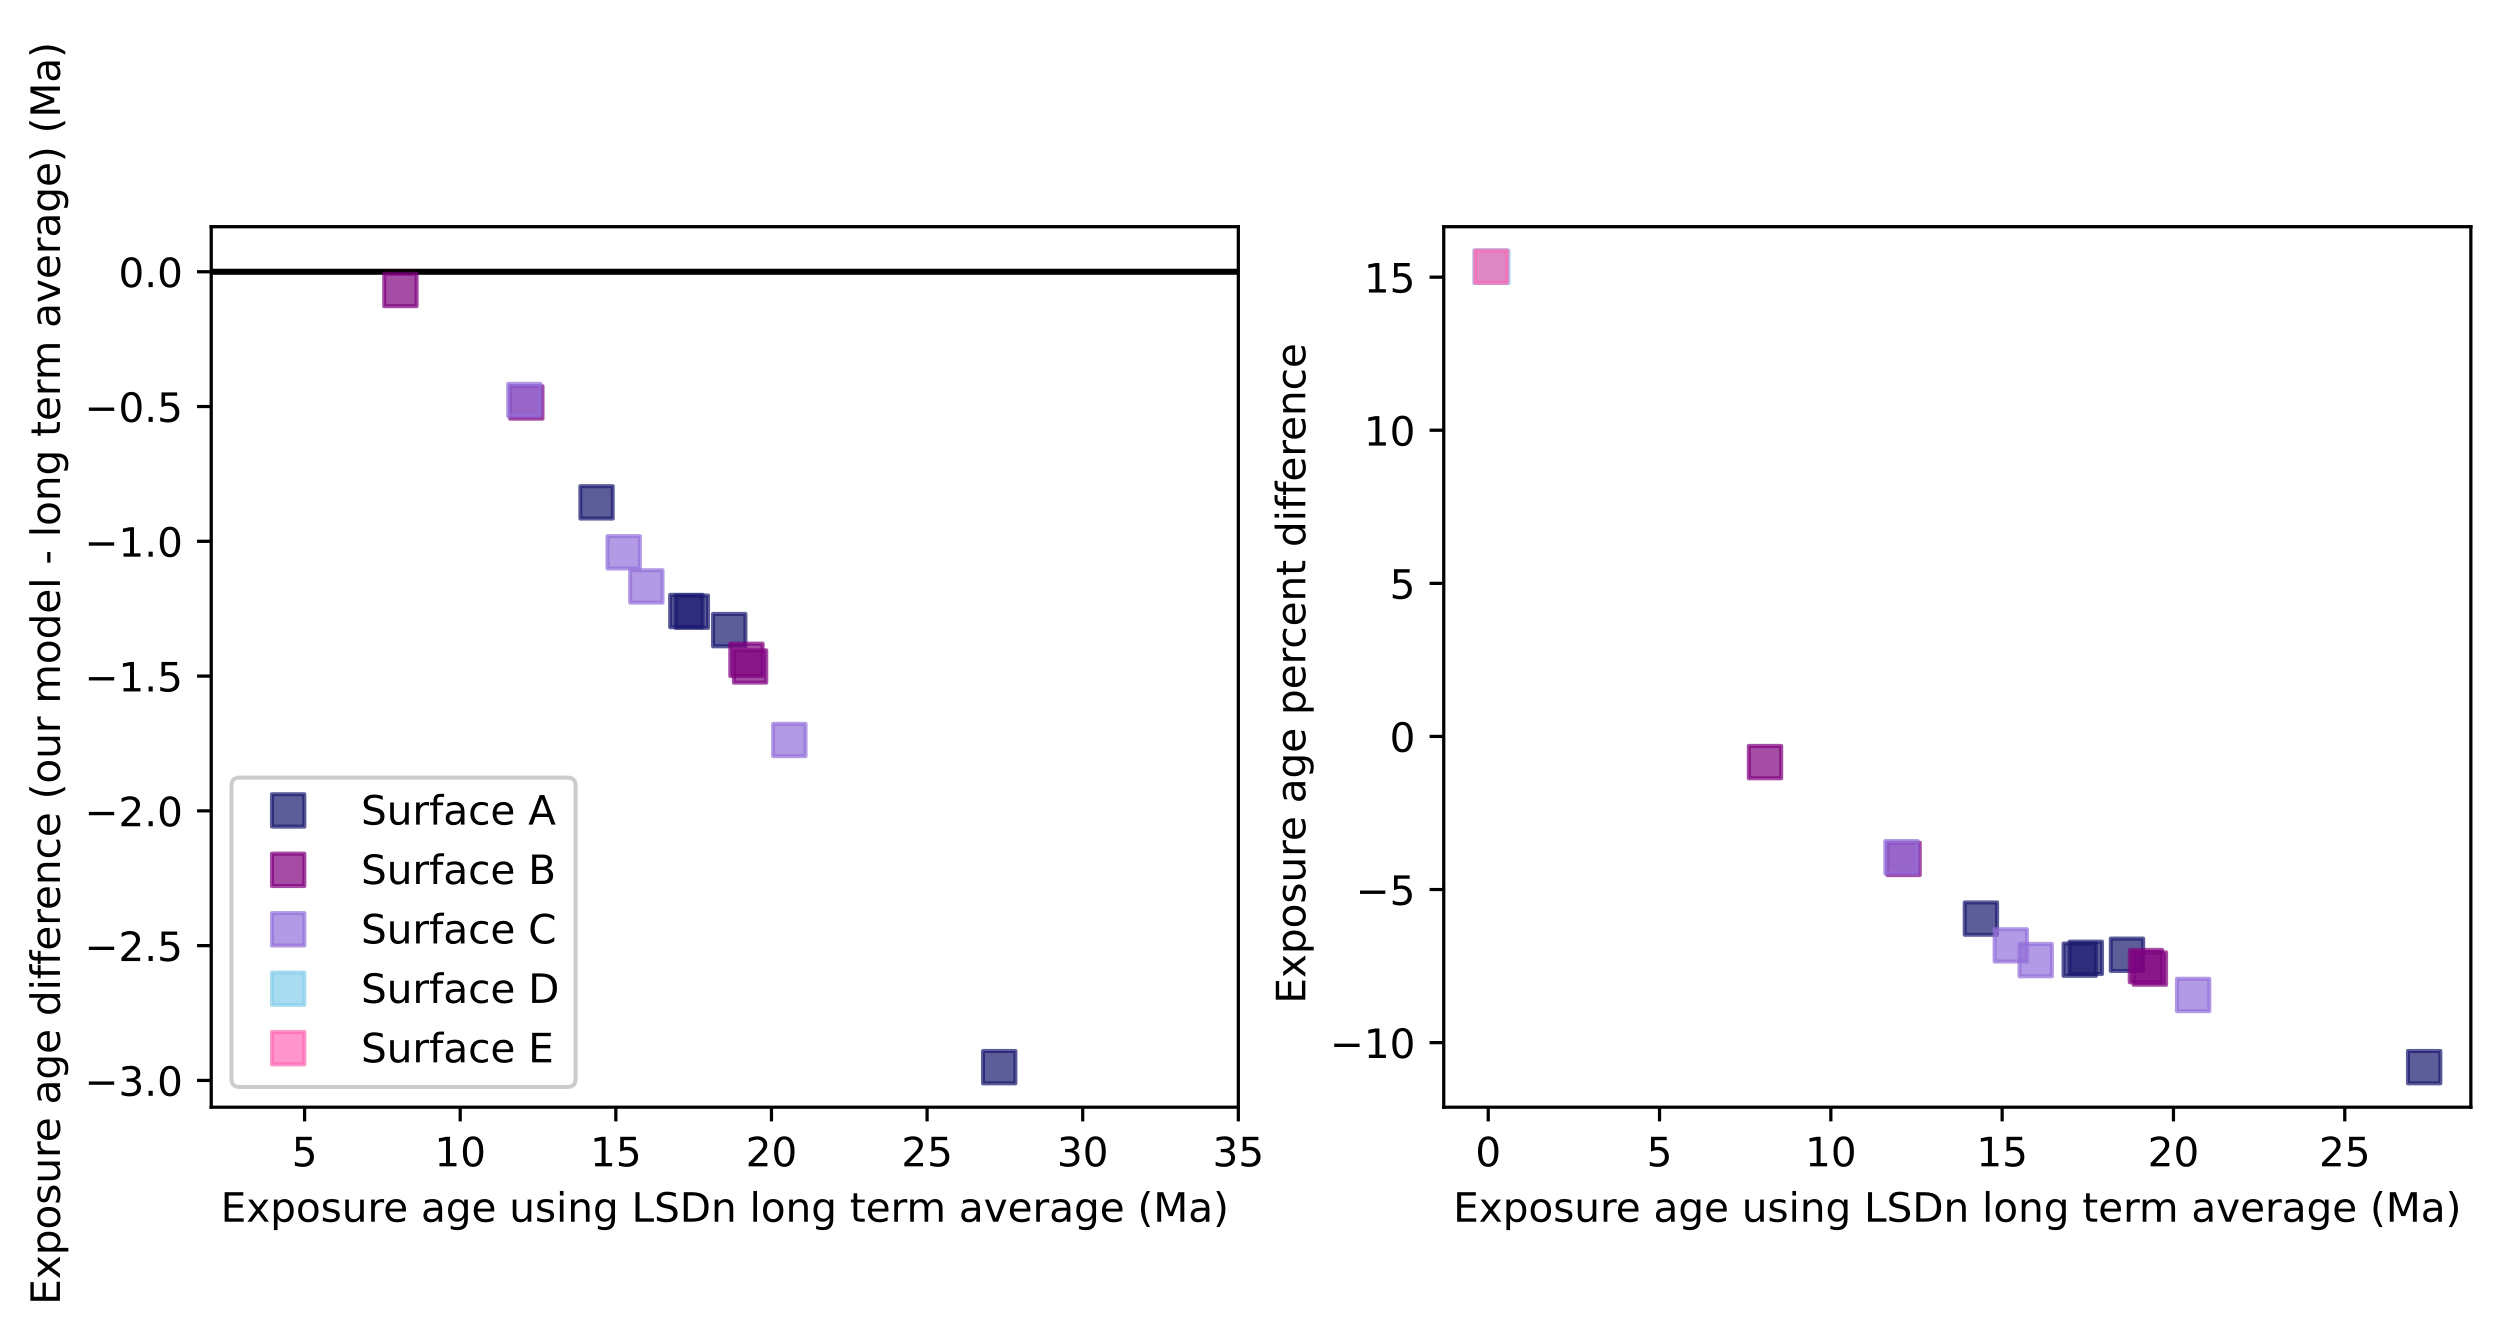 <?xml version="1.0" encoding="utf-8" standalone="no"?>
<!DOCTYPE svg PUBLIC "-//W3C//DTD SVG 1.1//EN"
  "http://www.w3.org/Graphics/SVG/1.1/DTD/svg11.dtd">
<!-- Created with matplotlib (https://matplotlib.org/) -->
<svg height="329.4pt" version="1.1" viewBox="0 0 617.361 329.4" width="617.361pt" xmlns="http://www.w3.org/2000/svg" xmlns:xlink="http://www.w3.org/1999/xlink">
 <defs>
  <style type="text/css">
*{stroke-linecap:butt;stroke-linejoin:round;}
  </style>
 </defs>
 <g id="figure_1">
  <g id="patch_1">
   <path d="M 0 329.4 
L 617.361 329.4 
L 617.361 0 
L 0 0 
z
" style="fill:#ffffff;"/>
  </g>
  <g id="axes_1">
   <g id="patch_2">
    <path d="M 52.161 273.42 
L 305.797 273.42 
L 305.797 55.98 
L 52.161 55.98 
z
" style="fill:#ffffff;"/>
   </g>
   <g id="matplotlib.axis_1">
    <g id="xtick_1">
     <g id="line2d_1">
      <defs>
       <path d="M 0 0 
L 0 3.5 
" id="m3c0f9ca516" style="stroke:#000000;stroke-width:0.8;"/>
      </defs>
      <g>
       <use style="stroke:#000000;stroke-width:0.8;" x="75.219" xlink:href="#m3c0f9ca516" y="273.42"/>
      </g>
     </g>
     <g id="text_1">
      <!-- 5 -->
      <defs>
       <path d="M 10.797 72.906 
L 49.516 72.906 
L 49.516 64.594 
L 19.828 64.594 
L 19.828 46.734 
Q 21.969 47.469 24.109 47.828 
Q 26.266 48.188 28.422 48.188 
Q 40.625 48.188 47.75 41.5 
Q 54.891 34.812 54.891 23.391 
Q 54.891 11.625 47.562 5.094 
Q 40.234 -1.422 26.906 -1.422 
Q 22.312 -1.422 17.547 -0.641 
Q 12.797 0.141 7.719 1.703 
L 7.719 11.625 
Q 12.109 9.234 16.797 8.062 
Q 21.484 6.891 26.703 6.891 
Q 35.156 6.891 40.078 11.328 
Q 45.016 15.766 45.016 23.391 
Q 45.016 31 40.078 35.438 
Q 35.156 39.891 26.703 39.891 
Q 22.75 39.891 18.812 39.016 
Q 14.891 38.141 10.797 36.281 
z
" id="DejaVuSans-53"/>
      </defs>
      <g transform="translate(72.038 288.018)scale(0.1 -0.1)">
       <use xlink:href="#DejaVuSans-53"/>
      </g>
     </g>
    </g>
    <g id="xtick_2">
     <g id="line2d_2">
      <g>
       <use style="stroke:#000000;stroke-width:0.8;" x="113.649" xlink:href="#m3c0f9ca516" y="273.42"/>
      </g>
     </g>
     <g id="text_2">
      <!-- 10 -->
      <defs>
       <path d="M 12.406 8.297 
L 28.516 8.297 
L 28.516 63.922 
L 10.984 60.406 
L 10.984 69.391 
L 28.422 72.906 
L 38.281 72.906 
L 38.281 8.297 
L 54.391 8.297 
L 54.391 0 
L 12.406 0 
z
" id="DejaVuSans-49"/>
       <path d="M 31.781 66.406 
Q 24.172 66.406 20.328 58.906 
Q 16.5 51.422 16.5 36.375 
Q 16.5 21.391 20.328 13.891 
Q 24.172 6.391 31.781 6.391 
Q 39.453 6.391 43.281 13.891 
Q 47.125 21.391 47.125 36.375 
Q 47.125 51.422 43.281 58.906 
Q 39.453 66.406 31.781 66.406 
z
M 31.781 74.219 
Q 44.047 74.219 50.516 64.516 
Q 56.984 54.828 56.984 36.375 
Q 56.984 17.969 50.516 8.266 
Q 44.047 -1.422 31.781 -1.422 
Q 19.531 -1.422 13.062 8.266 
Q 6.594 17.969 6.594 36.375 
Q 6.594 54.828 13.062 64.516 
Q 19.531 74.219 31.781 74.219 
z
" id="DejaVuSans-48"/>
      </defs>
      <g transform="translate(107.286 288.018)scale(0.1 -0.1)">
       <use xlink:href="#DejaVuSans-49"/>
       <use x="63.623" xlink:href="#DejaVuSans-48"/>
      </g>
     </g>
    </g>
    <g id="xtick_3">
     <g id="line2d_3">
      <g>
       <use style="stroke:#000000;stroke-width:0.8;" x="152.078" xlink:href="#m3c0f9ca516" y="273.42"/>
      </g>
     </g>
     <g id="text_3">
      <!-- 15 -->
      <g transform="translate(145.716 288.018)scale(0.1 -0.1)">
       <use xlink:href="#DejaVuSans-49"/>
       <use x="63.623" xlink:href="#DejaVuSans-53"/>
      </g>
     </g>
    </g>
    <g id="xtick_4">
     <g id="line2d_4">
      <g>
       <use style="stroke:#000000;stroke-width:0.8;" x="190.508" xlink:href="#m3c0f9ca516" y="273.42"/>
      </g>
     </g>
     <g id="text_4">
      <!-- 20 -->
      <defs>
       <path d="M 19.188 8.297 
L 53.609 8.297 
L 53.609 0 
L 7.328 0 
L 7.328 8.297 
Q 12.938 14.109 22.625 23.891 
Q 32.328 33.688 34.812 36.531 
Q 39.547 41.844 41.422 45.531 
Q 43.312 49.219 43.312 52.781 
Q 43.312 58.594 39.234 62.25 
Q 35.156 65.922 28.609 65.922 
Q 23.969 65.922 18.812 64.312 
Q 13.672 62.703 7.812 59.422 
L 7.812 69.391 
Q 13.766 71.781 18.938 73 
Q 24.125 74.219 28.422 74.219 
Q 39.75 74.219 46.484 68.547 
Q 53.219 62.891 53.219 53.422 
Q 53.219 48.922 51.531 44.891 
Q 49.859 40.875 45.406 35.406 
Q 44.188 33.984 37.641 27.219 
Q 31.109 20.453 19.188 8.297 
z
" id="DejaVuSans-50"/>
      </defs>
      <g transform="translate(184.146 288.018)scale(0.1 -0.1)">
       <use xlink:href="#DejaVuSans-50"/>
       <use x="63.623" xlink:href="#DejaVuSans-48"/>
      </g>
     </g>
    </g>
    <g id="xtick_5">
     <g id="line2d_5">
      <g>
       <use style="stroke:#000000;stroke-width:0.8;" x="228.938" xlink:href="#m3c0f9ca516" y="273.42"/>
      </g>
     </g>
     <g id="text_5">
      <!-- 25 -->
      <g transform="translate(222.575 288.018)scale(0.1 -0.1)">
       <use xlink:href="#DejaVuSans-50"/>
       <use x="63.623" xlink:href="#DejaVuSans-53"/>
      </g>
     </g>
    </g>
    <g id="xtick_6">
     <g id="line2d_6">
      <g>
       <use style="stroke:#000000;stroke-width:0.8;" x="267.368" xlink:href="#m3c0f9ca516" y="273.42"/>
      </g>
     </g>
     <g id="text_6">
      <!-- 30 -->
      <defs>
       <path d="M 40.578 39.312 
Q 47.656 37.797 51.625 33 
Q 55.609 28.219 55.609 21.188 
Q 55.609 10.406 48.188 4.484 
Q 40.766 -1.422 27.094 -1.422 
Q 22.516 -1.422 17.656 -0.516 
Q 12.797 0.391 7.625 2.203 
L 7.625 11.719 
Q 11.719 9.328 16.594 8.109 
Q 21.484 6.891 26.812 6.891 
Q 36.078 6.891 40.938 10.547 
Q 45.797 14.203 45.797 21.188 
Q 45.797 27.641 41.281 31.266 
Q 36.766 34.906 28.719 34.906 
L 20.219 34.906 
L 20.219 43.016 
L 29.109 43.016 
Q 36.375 43.016 40.234 45.922 
Q 44.094 48.828 44.094 54.297 
Q 44.094 59.906 40.109 62.906 
Q 36.141 65.922 28.719 65.922 
Q 24.656 65.922 20.016 65.031 
Q 15.375 64.156 9.812 62.312 
L 9.812 71.094 
Q 15.438 72.656 20.344 73.438 
Q 25.25 74.219 29.594 74.219 
Q 40.828 74.219 47.359 69.109 
Q 53.906 64.016 53.906 55.328 
Q 53.906 49.266 50.438 45.094 
Q 46.969 40.922 40.578 39.312 
z
" id="DejaVuSans-51"/>
      </defs>
      <g transform="translate(261.005 288.018)scale(0.1 -0.1)">
       <use xlink:href="#DejaVuSans-51"/>
       <use x="63.623" xlink:href="#DejaVuSans-48"/>
      </g>
     </g>
    </g>
    <g id="xtick_7">
     <g id="line2d_7">
      <g>
       <use style="stroke:#000000;stroke-width:0.8;" x="305.797" xlink:href="#m3c0f9ca516" y="273.42"/>
      </g>
     </g>
     <g id="text_7">
      <!-- 35 -->
      <g transform="translate(299.435 288.018)scale(0.1 -0.1)">
       <use xlink:href="#DejaVuSans-51"/>
       <use x="63.623" xlink:href="#DejaVuSans-53"/>
      </g>
     </g>
    </g>
    <g id="text_8">
     <!-- Exposure age using LSDn long term average (Ma) -->
     <defs>
      <path d="M 9.812 72.906 
L 55.906 72.906 
L 55.906 64.594 
L 19.672 64.594 
L 19.672 43.016 
L 54.391 43.016 
L 54.391 34.719 
L 19.672 34.719 
L 19.672 8.297 
L 56.781 8.297 
L 56.781 0 
L 9.812 0 
z
" id="DejaVuSans-69"/>
      <path d="M 54.891 54.688 
L 35.109 28.078 
L 55.906 0 
L 45.312 0 
L 29.391 21.484 
L 13.484 0 
L 2.875 0 
L 24.125 28.609 
L 4.688 54.688 
L 15.281 54.688 
L 29.781 35.203 
L 44.281 54.688 
z
" id="DejaVuSans-120"/>
      <path d="M 18.109 8.203 
L 18.109 -20.797 
L 9.078 -20.797 
L 9.078 54.688 
L 18.109 54.688 
L 18.109 46.391 
Q 20.953 51.266 25.266 53.625 
Q 29.594 56 35.594 56 
Q 45.562 56 51.781 48.094 
Q 58.016 40.188 58.016 27.297 
Q 58.016 14.406 51.781 6.484 
Q 45.562 -1.422 35.594 -1.422 
Q 29.594 -1.422 25.266 0.953 
Q 20.953 3.328 18.109 8.203 
z
M 48.688 27.297 
Q 48.688 37.203 44.609 42.844 
Q 40.531 48.484 33.406 48.484 
Q 26.266 48.484 22.188 42.844 
Q 18.109 37.203 18.109 27.297 
Q 18.109 17.391 22.188 11.75 
Q 26.266 6.109 33.406 6.109 
Q 40.531 6.109 44.609 11.75 
Q 48.688 17.391 48.688 27.297 
z
" id="DejaVuSans-112"/>
      <path d="M 30.609 48.391 
Q 23.391 48.391 19.188 42.75 
Q 14.984 37.109 14.984 27.297 
Q 14.984 17.484 19.156 11.844 
Q 23.344 6.203 30.609 6.203 
Q 37.797 6.203 41.984 11.859 
Q 46.188 17.531 46.188 27.297 
Q 46.188 37.016 41.984 42.703 
Q 37.797 48.391 30.609 48.391 
z
M 30.609 56 
Q 42.328 56 49.016 48.375 
Q 55.719 40.766 55.719 27.297 
Q 55.719 13.875 49.016 6.219 
Q 42.328 -1.422 30.609 -1.422 
Q 18.844 -1.422 12.172 6.219 
Q 5.516 13.875 5.516 27.297 
Q 5.516 40.766 12.172 48.375 
Q 18.844 56 30.609 56 
z
" id="DejaVuSans-111"/>
      <path d="M 44.281 53.078 
L 44.281 44.578 
Q 40.484 46.531 36.375 47.5 
Q 32.281 48.484 27.875 48.484 
Q 21.188 48.484 17.844 46.438 
Q 14.5 44.391 14.5 40.281 
Q 14.5 37.156 16.891 35.375 
Q 19.281 33.594 26.516 31.984 
L 29.594 31.297 
Q 39.156 29.25 43.188 25.516 
Q 47.219 21.781 47.219 15.094 
Q 47.219 7.469 41.188 3.016 
Q 35.156 -1.422 24.609 -1.422 
Q 20.219 -1.422 15.453 -0.562 
Q 10.688 0.297 5.422 2 
L 5.422 11.281 
Q 10.406 8.688 15.234 7.391 
Q 20.062 6.109 24.812 6.109 
Q 31.156 6.109 34.562 8.281 
Q 37.984 10.453 37.984 14.406 
Q 37.984 18.062 35.516 20.016 
Q 33.062 21.969 24.703 23.781 
L 21.578 24.516 
Q 13.234 26.266 9.516 29.906 
Q 5.812 33.547 5.812 39.891 
Q 5.812 47.609 11.281 51.797 
Q 16.75 56 26.812 56 
Q 31.781 56 36.172 55.266 
Q 40.578 54.547 44.281 53.078 
z
" id="DejaVuSans-115"/>
      <path d="M 8.5 21.578 
L 8.5 54.688 
L 17.484 54.688 
L 17.484 21.922 
Q 17.484 14.156 20.5 10.266 
Q 23.531 6.391 29.594 6.391 
Q 36.859 6.391 41.078 11.031 
Q 45.312 15.672 45.312 23.688 
L 45.312 54.688 
L 54.297 54.688 
L 54.297 0 
L 45.312 0 
L 45.312 8.406 
Q 42.047 3.422 37.719 1 
Q 33.406 -1.422 27.688 -1.422 
Q 18.266 -1.422 13.375 4.438 
Q 8.5 10.297 8.5 21.578 
z
M 31.109 56 
z
" id="DejaVuSans-117"/>
      <path d="M 41.109 46.297 
Q 39.594 47.172 37.812 47.578 
Q 36.031 48 33.891 48 
Q 26.266 48 22.188 43.047 
Q 18.109 38.094 18.109 28.812 
L 18.109 0 
L 9.078 0 
L 9.078 54.688 
L 18.109 54.688 
L 18.109 46.188 
Q 20.953 51.172 25.484 53.578 
Q 30.031 56 36.531 56 
Q 37.453 56 38.578 55.875 
Q 39.703 55.766 41.062 55.516 
z
" id="DejaVuSans-114"/>
      <path d="M 56.203 29.594 
L 56.203 25.203 
L 14.891 25.203 
Q 15.484 15.922 20.484 11.062 
Q 25.484 6.203 34.422 6.203 
Q 39.594 6.203 44.453 7.469 
Q 49.312 8.734 54.109 11.281 
L 54.109 2.781 
Q 49.266 0.734 44.188 -0.344 
Q 39.109 -1.422 33.891 -1.422 
Q 20.797 -1.422 13.156 6.188 
Q 5.516 13.812 5.516 26.812 
Q 5.516 40.234 12.766 48.109 
Q 20.016 56 32.328 56 
Q 43.359 56 49.781 48.891 
Q 56.203 41.797 56.203 29.594 
z
M 47.219 32.234 
Q 47.125 39.594 43.094 43.984 
Q 39.062 48.391 32.422 48.391 
Q 24.906 48.391 20.391 44.141 
Q 15.875 39.891 15.188 32.172 
z
" id="DejaVuSans-101"/>
      <path id="DejaVuSans-32"/>
      <path d="M 34.281 27.484 
Q 23.391 27.484 19.188 25 
Q 14.984 22.516 14.984 16.5 
Q 14.984 11.719 18.141 8.906 
Q 21.297 6.109 26.703 6.109 
Q 34.188 6.109 38.703 11.406 
Q 43.219 16.703 43.219 25.484 
L 43.219 27.484 
z
M 52.203 31.203 
L 52.203 0 
L 43.219 0 
L 43.219 8.297 
Q 40.141 3.328 35.547 0.953 
Q 30.953 -1.422 24.312 -1.422 
Q 15.922 -1.422 10.953 3.297 
Q 6 8.016 6 15.922 
Q 6 25.141 12.172 29.828 
Q 18.359 34.516 30.609 34.516 
L 43.219 34.516 
L 43.219 35.406 
Q 43.219 41.609 39.141 45 
Q 35.062 48.391 27.688 48.391 
Q 23 48.391 18.547 47.266 
Q 14.109 46.141 10.016 43.891 
L 10.016 52.203 
Q 14.938 54.109 19.578 55.047 
Q 24.219 56 28.609 56 
Q 40.484 56 46.344 49.844 
Q 52.203 43.703 52.203 31.203 
z
" id="DejaVuSans-97"/>
      <path d="M 45.406 27.984 
Q 45.406 37.75 41.375 43.109 
Q 37.359 48.484 30.078 48.484 
Q 22.859 48.484 18.828 43.109 
Q 14.797 37.75 14.797 27.984 
Q 14.797 18.266 18.828 12.891 
Q 22.859 7.516 30.078 7.516 
Q 37.359 7.516 41.375 12.891 
Q 45.406 18.266 45.406 27.984 
z
M 54.391 6.781 
Q 54.391 -7.172 48.188 -13.984 
Q 42 -20.797 29.203 -20.797 
Q 24.469 -20.797 20.266 -20.094 
Q 16.062 -19.391 12.109 -17.922 
L 12.109 -9.188 
Q 16.062 -11.328 19.922 -12.344 
Q 23.781 -13.375 27.781 -13.375 
Q 36.625 -13.375 41.016 -8.766 
Q 45.406 -4.156 45.406 5.172 
L 45.406 9.625 
Q 42.625 4.781 38.281 2.391 
Q 33.938 0 27.875 0 
Q 17.828 0 11.672 7.656 
Q 5.516 15.328 5.516 27.984 
Q 5.516 40.672 11.672 48.328 
Q 17.828 56 27.875 56 
Q 33.938 56 38.281 53.609 
Q 42.625 51.219 45.406 46.391 
L 45.406 54.688 
L 54.391 54.688 
z
" id="DejaVuSans-103"/>
      <path d="M 9.422 54.688 
L 18.406 54.688 
L 18.406 0 
L 9.422 0 
z
M 9.422 75.984 
L 18.406 75.984 
L 18.406 64.594 
L 9.422 64.594 
z
" id="DejaVuSans-105"/>
      <path d="M 54.891 33.016 
L 54.891 0 
L 45.906 0 
L 45.906 32.719 
Q 45.906 40.484 42.875 44.328 
Q 39.844 48.188 33.797 48.188 
Q 26.516 48.188 22.312 43.547 
Q 18.109 38.922 18.109 30.906 
L 18.109 0 
L 9.078 0 
L 9.078 54.688 
L 18.109 54.688 
L 18.109 46.188 
Q 21.344 51.125 25.703 53.562 
Q 30.078 56 35.797 56 
Q 45.219 56 50.047 50.172 
Q 54.891 44.344 54.891 33.016 
z
" id="DejaVuSans-110"/>
      <path d="M 9.812 72.906 
L 19.672 72.906 
L 19.672 8.297 
L 55.172 8.297 
L 55.172 0 
L 9.812 0 
z
" id="DejaVuSans-76"/>
      <path d="M 53.516 70.516 
L 53.516 60.891 
Q 47.906 63.578 42.922 64.891 
Q 37.938 66.219 33.297 66.219 
Q 25.25 66.219 20.875 63.094 
Q 16.5 59.969 16.5 54.203 
Q 16.5 49.359 19.406 46.891 
Q 22.312 44.438 30.422 42.922 
L 36.375 41.703 
Q 47.406 39.594 52.656 34.297 
Q 57.906 29 57.906 20.125 
Q 57.906 9.516 50.797 4.047 
Q 43.703 -1.422 29.984 -1.422 
Q 24.812 -1.422 18.969 -0.25 
Q 13.141 0.922 6.891 3.219 
L 6.891 13.375 
Q 12.891 10.016 18.656 8.297 
Q 24.422 6.594 29.984 6.594 
Q 38.422 6.594 43.016 9.906 
Q 47.609 13.234 47.609 19.391 
Q 47.609 24.75 44.312 27.781 
Q 41.016 30.812 33.5 32.328 
L 27.484 33.5 
Q 16.453 35.688 11.516 40.375 
Q 6.594 45.062 6.594 53.422 
Q 6.594 63.094 13.406 68.656 
Q 20.219 74.219 32.172 74.219 
Q 37.312 74.219 42.625 73.281 
Q 47.953 72.359 53.516 70.516 
z
" id="DejaVuSans-83"/>
      <path d="M 19.672 64.797 
L 19.672 8.109 
L 31.594 8.109 
Q 46.688 8.109 53.688 14.938 
Q 60.688 21.781 60.688 36.531 
Q 60.688 51.172 53.688 57.984 
Q 46.688 64.797 31.594 64.797 
z
M 9.812 72.906 
L 30.078 72.906 
Q 51.266 72.906 61.172 64.094 
Q 71.094 55.281 71.094 36.531 
Q 71.094 17.672 61.125 8.828 
Q 51.172 0 30.078 0 
L 9.812 0 
z
" id="DejaVuSans-68"/>
      <path d="M 9.422 75.984 
L 18.406 75.984 
L 18.406 0 
L 9.422 0 
z
" id="DejaVuSans-108"/>
      <path d="M 18.312 70.219 
L 18.312 54.688 
L 36.812 54.688 
L 36.812 47.703 
L 18.312 47.703 
L 18.312 18.016 
Q 18.312 11.328 20.141 9.422 
Q 21.969 7.516 27.594 7.516 
L 36.812 7.516 
L 36.812 0 
L 27.594 0 
Q 17.188 0 13.234 3.875 
Q 9.281 7.766 9.281 18.016 
L 9.281 47.703 
L 2.688 47.703 
L 2.688 54.688 
L 9.281 54.688 
L 9.281 70.219 
z
" id="DejaVuSans-116"/>
      <path d="M 52 44.188 
Q 55.375 50.25 60.062 53.125 
Q 64.75 56 71.094 56 
Q 79.641 56 84.281 50.016 
Q 88.922 44.047 88.922 33.016 
L 88.922 0 
L 79.891 0 
L 79.891 32.719 
Q 79.891 40.578 77.094 44.375 
Q 74.312 48.188 68.609 48.188 
Q 61.625 48.188 57.562 43.547 
Q 53.516 38.922 53.516 30.906 
L 53.516 0 
L 44.484 0 
L 44.484 32.719 
Q 44.484 40.625 41.703 44.406 
Q 38.922 48.188 33.109 48.188 
Q 26.219 48.188 22.156 43.531 
Q 18.109 38.875 18.109 30.906 
L 18.109 0 
L 9.078 0 
L 9.078 54.688 
L 18.109 54.688 
L 18.109 46.188 
Q 21.188 51.219 25.484 53.609 
Q 29.781 56 35.688 56 
Q 41.656 56 45.828 52.969 
Q 50 49.953 52 44.188 
z
" id="DejaVuSans-109"/>
      <path d="M 2.984 54.688 
L 12.5 54.688 
L 29.594 8.797 
L 46.688 54.688 
L 56.203 54.688 
L 35.688 0 
L 23.484 0 
z
" id="DejaVuSans-118"/>
      <path d="M 31 75.875 
Q 24.469 64.656 21.281 53.656 
Q 18.109 42.672 18.109 31.391 
Q 18.109 20.125 21.312 9.062 
Q 24.516 -2 31 -13.188 
L 23.188 -13.188 
Q 15.875 -1.703 12.234 9.375 
Q 8.594 20.453 8.594 31.391 
Q 8.594 42.281 12.203 53.312 
Q 15.828 64.359 23.188 75.875 
z
" id="DejaVuSans-40"/>
      <path d="M 9.812 72.906 
L 24.516 72.906 
L 43.109 23.297 
L 61.812 72.906 
L 76.516 72.906 
L 76.516 0 
L 66.891 0 
L 66.891 64.016 
L 48.094 14.016 
L 38.188 14.016 
L 19.391 64.016 
L 19.391 0 
L 9.812 0 
z
" id="DejaVuSans-77"/>
      <path d="M 8.016 75.875 
L 15.828 75.875 
Q 23.141 64.359 26.781 53.312 
Q 30.422 42.281 30.422 31.391 
Q 30.422 20.453 26.781 9.375 
Q 23.141 -1.703 15.828 -13.188 
L 8.016 -13.188 
Q 14.5 -2 17.703 9.062 
Q 20.906 20.125 20.906 31.391 
Q 20.906 42.672 17.703 53.656 
Q 14.5 64.656 8.016 75.875 
z
" id="DejaVuSans-41"/>
     </defs>
     <g transform="translate(54.495 301.697)scale(0.1 -0.1)">
      <use xlink:href="#DejaVuSans-69"/>
      <use x="63.184" xlink:href="#DejaVuSans-120"/>
      <use x="122.363" xlink:href="#DejaVuSans-112"/>
      <use x="185.84" xlink:href="#DejaVuSans-111"/>
      <use x="247.021" xlink:href="#DejaVuSans-115"/>
      <use x="299.121" xlink:href="#DejaVuSans-117"/>
      <use x="362.5" xlink:href="#DejaVuSans-114"/>
      <use x="401.363" xlink:href="#DejaVuSans-101"/>
      <use x="462.887" xlink:href="#DejaVuSans-32"/>
      <use x="494.674" xlink:href="#DejaVuSans-97"/>
      <use x="555.953" xlink:href="#DejaVuSans-103"/>
      <use x="619.43" xlink:href="#DejaVuSans-101"/>
      <use x="680.953" xlink:href="#DejaVuSans-32"/>
      <use x="712.74" xlink:href="#DejaVuSans-117"/>
      <use x="776.119" xlink:href="#DejaVuSans-115"/>
      <use x="828.219" xlink:href="#DejaVuSans-105"/>
      <use x="856.002" xlink:href="#DejaVuSans-110"/>
      <use x="919.381" xlink:href="#DejaVuSans-103"/>
      <use x="982.857" xlink:href="#DejaVuSans-32"/>
      <use x="1014.645" xlink:href="#DejaVuSans-76"/>
      <use x="1070.357" xlink:href="#DejaVuSans-83"/>
      <use x="1133.834" xlink:href="#DejaVuSans-68"/>
      <use x="1210.836" xlink:href="#DejaVuSans-110"/>
      <use x="1274.215" xlink:href="#DejaVuSans-32"/>
      <use x="1306.002" xlink:href="#DejaVuSans-108"/>
      <use x="1333.785" xlink:href="#DejaVuSans-111"/>
      <use x="1394.967" xlink:href="#DejaVuSans-110"/>
      <use x="1458.346" xlink:href="#DejaVuSans-103"/>
      <use x="1521.822" xlink:href="#DejaVuSans-32"/>
      <use x="1553.609" xlink:href="#DejaVuSans-116"/>
      <use x="1592.818" xlink:href="#DejaVuSans-101"/>
      <use x="1654.342" xlink:href="#DejaVuSans-114"/>
      <use x="1693.705" xlink:href="#DejaVuSans-109"/>
      <use x="1791.117" xlink:href="#DejaVuSans-32"/>
      <use x="1822.904" xlink:href="#DejaVuSans-97"/>
      <use x="1884.184" xlink:href="#DejaVuSans-118"/>
      <use x="1943.363" xlink:href="#DejaVuSans-101"/>
      <use x="2004.887" xlink:href="#DejaVuSans-114"/>
      <use x="2046" xlink:href="#DejaVuSans-97"/>
      <use x="2107.279" xlink:href="#DejaVuSans-103"/>
      <use x="2170.756" xlink:href="#DejaVuSans-101"/>
      <use x="2232.279" xlink:href="#DejaVuSans-32"/>
      <use x="2264.066" xlink:href="#DejaVuSans-40"/>
      <use x="2303.08" xlink:href="#DejaVuSans-77"/>
      <use x="2389.359" xlink:href="#DejaVuSans-97"/>
      <use x="2450.639" xlink:href="#DejaVuSans-41"/>
     </g>
    </g>
   </g>
   <g id="matplotlib.axis_2">
    <g id="ytick_1">
     <g id="line2d_8">
      <defs>
       <path d="M 0 0 
L -3.5 0 
" id="m2ab6da2734" style="stroke:#000000;stroke-width:0.8;"/>
      </defs>
      <g>
       <use style="stroke:#000000;stroke-width:0.8;" x="52.161" xlink:href="#m2ab6da2734" y="266.806"/>
      </g>
     </g>
     <g id="text_9">
      <!-- −3.0 -->
      <defs>
       <path d="M 10.594 35.5 
L 73.188 35.5 
L 73.188 27.203 
L 10.594 27.203 
z
" id="DejaVuSans-8722"/>
       <path d="M 10.688 12.406 
L 21 12.406 
L 21 0 
L 10.688 0 
z
" id="DejaVuSans-46"/>
      </defs>
      <g transform="translate(20.878 270.605)scale(0.1 -0.1)">
       <use xlink:href="#DejaVuSans-8722"/>
       <use x="83.789" xlink:href="#DejaVuSans-51"/>
       <use x="147.412" xlink:href="#DejaVuSans-46"/>
       <use x="179.199" xlink:href="#DejaVuSans-48"/>
      </g>
     </g>
    </g>
    <g id="ytick_2">
     <g id="line2d_9">
      <g>
       <use style="stroke:#000000;stroke-width:0.8;" x="52.161" xlink:href="#m2ab6da2734" y="233.523"/>
      </g>
     </g>
     <g id="text_10">
      <!-- −2.5 -->
      <g transform="translate(20.878 237.322)scale(0.1 -0.1)">
       <use xlink:href="#DejaVuSans-8722"/>
       <use x="83.789" xlink:href="#DejaVuSans-50"/>
       <use x="147.412" xlink:href="#DejaVuSans-46"/>
       <use x="179.199" xlink:href="#DejaVuSans-53"/>
      </g>
     </g>
    </g>
    <g id="ytick_3">
     <g id="line2d_10">
      <g>
       <use style="stroke:#000000;stroke-width:0.8;" x="52.161" xlink:href="#m2ab6da2734" y="200.239"/>
      </g>
     </g>
     <g id="text_11">
      <!-- −2.0 -->
      <g transform="translate(20.878 204.039)scale(0.1 -0.1)">
       <use xlink:href="#DejaVuSans-8722"/>
       <use x="83.789" xlink:href="#DejaVuSans-50"/>
       <use x="147.412" xlink:href="#DejaVuSans-46"/>
       <use x="179.199" xlink:href="#DejaVuSans-48"/>
      </g>
     </g>
    </g>
    <g id="ytick_4">
     <g id="line2d_11">
      <g>
       <use style="stroke:#000000;stroke-width:0.8;" x="52.161" xlink:href="#m2ab6da2734" y="166.956"/>
      </g>
     </g>
     <g id="text_12">
      <!-- −1.5 -->
      <g transform="translate(20.878 170.755)scale(0.1 -0.1)">
       <use xlink:href="#DejaVuSans-8722"/>
       <use x="83.789" xlink:href="#DejaVuSans-49"/>
       <use x="147.412" xlink:href="#DejaVuSans-46"/>
       <use x="179.199" xlink:href="#DejaVuSans-53"/>
      </g>
     </g>
    </g>
    <g id="ytick_5">
     <g id="line2d_12">
      <g>
       <use style="stroke:#000000;stroke-width:0.8;" x="52.161" xlink:href="#m2ab6da2734" y="133.673"/>
      </g>
     </g>
     <g id="text_13">
      <!-- −1.0 -->
      <g transform="translate(20.878 137.472)scale(0.1 -0.1)">
       <use xlink:href="#DejaVuSans-8722"/>
       <use x="83.789" xlink:href="#DejaVuSans-49"/>
       <use x="147.412" xlink:href="#DejaVuSans-46"/>
       <use x="179.199" xlink:href="#DejaVuSans-48"/>
      </g>
     </g>
    </g>
    <g id="ytick_6">
     <g id="line2d_13">
      <g>
       <use style="stroke:#000000;stroke-width:0.8;" x="52.161" xlink:href="#m2ab6da2734" y="100.389"/>
      </g>
     </g>
     <g id="text_14">
      <!-- −0.5 -->
      <g transform="translate(20.878 104.189)scale(0.1 -0.1)">
       <use xlink:href="#DejaVuSans-8722"/>
       <use x="83.789" xlink:href="#DejaVuSans-48"/>
       <use x="147.412" xlink:href="#DejaVuSans-46"/>
       <use x="179.199" xlink:href="#DejaVuSans-53"/>
      </g>
     </g>
    </g>
    <g id="ytick_7">
     <g id="line2d_14">
      <g>
       <use style="stroke:#000000;stroke-width:0.8;" x="52.161" xlink:href="#m2ab6da2734" y="67.106"/>
      </g>
     </g>
     <g id="text_15">
      <!-- 0.0 -->
      <g transform="translate(29.258 70.905)scale(0.1 -0.1)">
       <use xlink:href="#DejaVuSans-48"/>
       <use x="63.623" xlink:href="#DejaVuSans-46"/>
       <use x="95.41" xlink:href="#DejaVuSans-48"/>
      </g>
     </g>
    </g>
    <g id="text_16">
     <!-- Exposure age difference (our model - long term average) (Ma)  -->
     <defs>
      <path d="M 45.406 46.391 
L 45.406 75.984 
L 54.391 75.984 
L 54.391 0 
L 45.406 0 
L 45.406 8.203 
Q 42.578 3.328 38.25 0.953 
Q 33.938 -1.422 27.875 -1.422 
Q 17.969 -1.422 11.734 6.484 
Q 5.516 14.406 5.516 27.297 
Q 5.516 40.188 11.734 48.094 
Q 17.969 56 27.875 56 
Q 33.938 56 38.25 53.625 
Q 42.578 51.266 45.406 46.391 
z
M 14.797 27.297 
Q 14.797 17.391 18.875 11.75 
Q 22.953 6.109 30.078 6.109 
Q 37.203 6.109 41.297 11.75 
Q 45.406 17.391 45.406 27.297 
Q 45.406 37.203 41.297 42.844 
Q 37.203 48.484 30.078 48.484 
Q 22.953 48.484 18.875 42.844 
Q 14.797 37.203 14.797 27.297 
z
" id="DejaVuSans-100"/>
      <path d="M 37.109 75.984 
L 37.109 68.5 
L 28.516 68.5 
Q 23.688 68.5 21.797 66.547 
Q 19.922 64.594 19.922 59.516 
L 19.922 54.688 
L 34.719 54.688 
L 34.719 47.703 
L 19.922 47.703 
L 19.922 0 
L 10.891 0 
L 10.891 47.703 
L 2.297 47.703 
L 2.297 54.688 
L 10.891 54.688 
L 10.891 58.5 
Q 10.891 67.625 15.141 71.797 
Q 19.391 75.984 28.609 75.984 
z
" id="DejaVuSans-102"/>
      <path d="M 48.781 52.594 
L 48.781 44.188 
Q 44.969 46.297 41.141 47.344 
Q 37.312 48.391 33.406 48.391 
Q 24.656 48.391 19.812 42.844 
Q 14.984 37.312 14.984 27.297 
Q 14.984 17.281 19.812 11.734 
Q 24.656 6.203 33.406 6.203 
Q 37.312 6.203 41.141 7.25 
Q 44.969 8.297 48.781 10.406 
L 48.781 2.094 
Q 45.016 0.344 40.984 -0.531 
Q 36.969 -1.422 32.422 -1.422 
Q 20.062 -1.422 12.781 6.344 
Q 5.516 14.109 5.516 27.297 
Q 5.516 40.672 12.859 48.328 
Q 20.219 56 33.016 56 
Q 37.156 56 41.109 55.141 
Q 45.062 54.297 48.781 52.594 
z
" id="DejaVuSans-99"/>
      <path d="M 4.891 31.391 
L 31.203 31.391 
L 31.203 23.391 
L 4.891 23.391 
z
" id="DejaVuSans-45"/>
     </defs>
     <g transform="translate(14.798 322.2)rotate(-90)scale(0.1 -0.1)">
      <use xlink:href="#DejaVuSans-69"/>
      <use x="63.184" xlink:href="#DejaVuSans-120"/>
      <use x="122.363" xlink:href="#DejaVuSans-112"/>
      <use x="185.84" xlink:href="#DejaVuSans-111"/>
      <use x="247.021" xlink:href="#DejaVuSans-115"/>
      <use x="299.121" xlink:href="#DejaVuSans-117"/>
      <use x="362.5" xlink:href="#DejaVuSans-114"/>
      <use x="401.363" xlink:href="#DejaVuSans-101"/>
      <use x="462.887" xlink:href="#DejaVuSans-32"/>
      <use x="494.674" xlink:href="#DejaVuSans-97"/>
      <use x="555.953" xlink:href="#DejaVuSans-103"/>
      <use x="619.43" xlink:href="#DejaVuSans-101"/>
      <use x="680.953" xlink:href="#DejaVuSans-32"/>
      <use x="712.74" xlink:href="#DejaVuSans-100"/>
      <use x="776.217" xlink:href="#DejaVuSans-105"/>
      <use x="804" xlink:href="#DejaVuSans-102"/>
      <use x="839.205" xlink:href="#DejaVuSans-102"/>
      <use x="874.41" xlink:href="#DejaVuSans-101"/>
      <use x="935.934" xlink:href="#DejaVuSans-114"/>
      <use x="974.797" xlink:href="#DejaVuSans-101"/>
      <use x="1036.32" xlink:href="#DejaVuSans-110"/>
      <use x="1099.699" xlink:href="#DejaVuSans-99"/>
      <use x="1154.68" xlink:href="#DejaVuSans-101"/>
      <use x="1216.203" xlink:href="#DejaVuSans-32"/>
      <use x="1247.99" xlink:href="#DejaVuSans-40"/>
      <use x="1287.004" xlink:href="#DejaVuSans-111"/>
      <use x="1348.186" xlink:href="#DejaVuSans-117"/>
      <use x="1411.564" xlink:href="#DejaVuSans-114"/>
      <use x="1452.678" xlink:href="#DejaVuSans-32"/>
      <use x="1484.465" xlink:href="#DejaVuSans-109"/>
      <use x="1581.877" xlink:href="#DejaVuSans-111"/>
      <use x="1643.059" xlink:href="#DejaVuSans-100"/>
      <use x="1706.535" xlink:href="#DejaVuSans-101"/>
      <use x="1768.059" xlink:href="#DejaVuSans-108"/>
      <use x="1795.842" xlink:href="#DejaVuSans-32"/>
      <use x="1827.629" xlink:href="#DejaVuSans-45"/>
      <use x="1863.713" xlink:href="#DejaVuSans-32"/>
      <use x="1895.5" xlink:href="#DejaVuSans-108"/>
      <use x="1923.283" xlink:href="#DejaVuSans-111"/>
      <use x="1984.465" xlink:href="#DejaVuSans-110"/>
      <use x="2047.844" xlink:href="#DejaVuSans-103"/>
      <use x="2111.32" xlink:href="#DejaVuSans-32"/>
      <use x="2143.107" xlink:href="#DejaVuSans-116"/>
      <use x="2182.316" xlink:href="#DejaVuSans-101"/>
      <use x="2243.84" xlink:href="#DejaVuSans-114"/>
      <use x="2283.203" xlink:href="#DejaVuSans-109"/>
      <use x="2380.615" xlink:href="#DejaVuSans-32"/>
      <use x="2412.402" xlink:href="#DejaVuSans-97"/>
      <use x="2473.682" xlink:href="#DejaVuSans-118"/>
      <use x="2532.861" xlink:href="#DejaVuSans-101"/>
      <use x="2594.385" xlink:href="#DejaVuSans-114"/>
      <use x="2635.498" xlink:href="#DejaVuSans-97"/>
      <use x="2696.777" xlink:href="#DejaVuSans-103"/>
      <use x="2760.254" xlink:href="#DejaVuSans-101"/>
      <use x="2821.777" xlink:href="#DejaVuSans-41"/>
      <use x="2860.791" xlink:href="#DejaVuSans-32"/>
      <use x="2892.578" xlink:href="#DejaVuSans-40"/>
      <use x="2931.592" xlink:href="#DejaVuSans-77"/>
      <use x="3017.871" xlink:href="#DejaVuSans-97"/>
      <use x="3079.15" xlink:href="#DejaVuSans-41"/>
      <use x="3118.164" xlink:href="#DejaVuSans-32"/>
     </g>
    </g>
   </g>
   <g id="line2d_15">
    <path clip-path="url(#p0c03d2650f)" d="M 52.161 67.106 
L 305.797 67.106 
" style="fill:none;stroke:#000000;stroke-linecap:square;stroke-width:1.5;"/>
   </g>
   <g id="line2d_16">
    <defs>
     <path d="M -4 4 
L 4 4 
L 4 -4 
L -4 -4 
z
" id="mcfac9dda72" style="stroke:#191970;stroke-linejoin:miter;stroke-opacity:0.7;"/>
    </defs>
    <g clip-path="url(#p0c03d2650f)">
     <use style="fill:#191970;fill-opacity:0.7;stroke:#191970;stroke-linejoin:miter;stroke-opacity:0.7;" x="169.486" xlink:href="#mcfac9dda72" y="150.89"/>
     <use style="fill:#191970;fill-opacity:0.7;stroke:#191970;stroke-linejoin:miter;stroke-opacity:0.7;" x="180.081" xlink:href="#mcfac9dda72" y="155.601"/>
     <use style="fill:#191970;fill-opacity:0.7;stroke:#191970;stroke-linejoin:miter;stroke-opacity:0.7;" x="147.312" xlink:href="#mcfac9dda72" y="124.056"/>
     <use style="fill:#191970;fill-opacity:0.7;stroke:#191970;stroke-linejoin:miter;stroke-opacity:0.7;" x="246.748" xlink:href="#mcfac9dda72" y="263.536"/>
     <use style="fill:#191970;fill-opacity:0.7;stroke:#191970;stroke-linejoin:miter;stroke-opacity:0.7;" x="170.846" xlink:href="#mcfac9dda72" y="151.057"/>
    </g>
   </g>
   <g id="line2d_17">
    <defs>
     <path d="M -4 4 
L 4 4 
L 4 -4 
L -4 -4 
z
" id="m7caafbbf20" style="stroke:#800080;stroke-linejoin:miter;stroke-opacity:0.7;"/>
    </defs>
    <g clip-path="url(#p0c03d2650f)">
     <use style="fill:#800080;fill-opacity:0.7;stroke:#800080;stroke-linejoin:miter;stroke-opacity:0.7;" x="185.223" xlink:href="#m7caafbbf20" y="164.583"/>
     <use style="fill:#800080;fill-opacity:0.7;stroke:#800080;stroke-linejoin:miter;stroke-opacity:0.7;" x="129.967" xlink:href="#m7caafbbf20" y="99.38"/>
     <use style="fill:#800080;fill-opacity:0.7;stroke:#800080;stroke-linejoin:miter;stroke-opacity:0.7;" x="98.878" xlink:href="#m7caafbbf20" y="71.612"/>
     <use style="fill:#800080;fill-opacity:0.7;stroke:#800080;stroke-linejoin:miter;stroke-opacity:0.7;" x="184.336" xlink:href="#m7caafbbf20" y="162.947"/>
    </g>
   </g>
   <g id="line2d_18">
    <defs>
     <path d="M -4 4 
L 4 4 
L 4 -4 
L -4 -4 
z
" id="m66f0b19713" style="stroke:#9370db;stroke-linejoin:miter;stroke-opacity:0.7;"/>
    </defs>
    <g clip-path="url(#p0c03d2650f)">
     <use style="fill:#9370db;fill-opacity:0.7;stroke:#9370db;stroke-linejoin:miter;stroke-opacity:0.7;" x="129.493" xlink:href="#m66f0b19713" y="98.783"/>
     <use style="fill:#9370db;fill-opacity:0.7;stroke:#9370db;stroke-linejoin:miter;stroke-opacity:0.7;" x="159.605" xlink:href="#m66f0b19713" y="144.813"/>
     <use style="fill:#9370db;fill-opacity:0.7;stroke:#9370db;stroke-linejoin:miter;stroke-opacity:0.7;" x="194.924" xlink:href="#m66f0b19713" y="182.741"/>
     <use style="fill:#9370db;fill-opacity:0.7;stroke:#9370db;stroke-linejoin:miter;stroke-opacity:0.7;" x="154.015" xlink:href="#m66f0b19713" y="136.391"/>
    </g>
   </g>
   <g id="line2d_19">
    <defs>
     <path d="M -4 4 
L 4 4 
L 4 -4 
L -4 -4 
z
" id="mfaaa145785" style="stroke:#87ceeb;stroke-linejoin:miter;stroke-opacity:0.7;"/>
    </defs>
    <g clip-path="url(#p0c03d2650f)">
     <use style="fill:#87ceeb;fill-opacity:0.7;stroke:#87ceeb;stroke-linejoin:miter;stroke-opacity:0.7;" x="37.284" xlink:href="#mfaaa145785" y="66.448"/>
     <use style="fill:#87ceeb;fill-opacity:0.7;stroke:#87ceeb;stroke-linejoin:miter;stroke-opacity:0.7;" x="37.724" xlink:href="#mfaaa145785" y="65.864"/>
    </g>
   </g>
   <g id="line2d_20">
    <defs>
     <path d="M -4 4 
L 4 4 
L 4 -4 
L -4 -4 
z
" id="m76de37fed2" style="stroke:#ff69b4;stroke-linejoin:miter;stroke-opacity:0.7;"/>
    </defs>
    <g clip-path="url(#p0c03d2650f)">
     <use style="fill:#ff69b4;fill-opacity:0.7;stroke:#ff69b4;stroke-linejoin:miter;stroke-opacity:0.7;" x="37.422" xlink:href="#m76de37fed2" y="66.266"/>
    </g>
   </g>
   <g id="patch_3">
    <path d="M 52.161 273.42 
L 52.161 55.98 
" style="fill:none;stroke:#000000;stroke-linecap:square;stroke-linejoin:miter;stroke-width:0.8;"/>
   </g>
   <g id="patch_4">
    <path d="M 305.797 273.42 
L 305.797 55.98 
" style="fill:none;stroke:#000000;stroke-linecap:square;stroke-linejoin:miter;stroke-width:0.8;"/>
   </g>
   <g id="patch_5">
    <path d="M 52.161 273.42 
L 305.797 273.42 
" style="fill:none;stroke:#000000;stroke-linecap:square;stroke-linejoin:miter;stroke-width:0.8;"/>
   </g>
   <g id="patch_6">
    <path d="M 52.161 55.98 
L 305.797 55.98 
" style="fill:none;stroke:#000000;stroke-linecap:square;stroke-linejoin:miter;stroke-width:0.8;"/>
   </g>
   <g id="legend_1">
    <g id="patch_7">
     <path d="M 59.161 268.42 
L 140.136 268.42 
Q 142.136 268.42 142.136 266.42 
L 142.136 194.029 
Q 142.136 192.029 140.136 192.029 
L 59.161 192.029 
Q 57.161 192.029 57.161 194.029 
L 57.161 266.42 
Q 57.161 268.42 59.161 268.42 
z
" style="fill:#ffffff;stroke:#cccccc;stroke-linejoin:miter;"/>
    </g>
    <g id="line2d_21"/>
    <g id="line2d_22">
     <g>
      <use style="fill:#191970;fill-opacity:0.7;stroke:#191970;stroke-linejoin:miter;stroke-opacity:0.7;" x="71.161" xlink:href="#mcfac9dda72" y="200.128"/>
     </g>
    </g>
    <g id="text_17">
     <!-- Surface A -->
     <defs>
      <path d="M 34.188 63.188 
L 20.797 26.906 
L 47.609 26.906 
z
M 28.609 72.906 
L 39.797 72.906 
L 67.578 0 
L 57.328 0 
L 50.688 18.703 
L 17.828 18.703 
L 11.188 0 
L 0.781 0 
z
" id="DejaVuSans-65"/>
     </defs>
     <g transform="translate(89.161 203.628)scale(0.1 -0.1)">
      <use xlink:href="#DejaVuSans-83"/>
      <use x="63.477" xlink:href="#DejaVuSans-117"/>
      <use x="126.855" xlink:href="#DejaVuSans-114"/>
      <use x="167.969" xlink:href="#DejaVuSans-102"/>
      <use x="203.174" xlink:href="#DejaVuSans-97"/>
      <use x="264.453" xlink:href="#DejaVuSans-99"/>
      <use x="319.434" xlink:href="#DejaVuSans-101"/>
      <use x="380.957" xlink:href="#DejaVuSans-32"/>
      <use x="412.744" xlink:href="#DejaVuSans-65"/>
     </g>
    </g>
    <g id="line2d_23"/>
    <g id="line2d_24">
     <g>
      <use style="fill:#800080;fill-opacity:0.7;stroke:#800080;stroke-linejoin:miter;stroke-opacity:0.7;" x="71.161" xlink:href="#m7caafbbf20" y="214.806"/>
     </g>
    </g>
    <g id="text_18">
     <!-- Surface B -->
     <defs>
      <path d="M 19.672 34.812 
L 19.672 8.109 
L 35.5 8.109 
Q 43.453 8.109 47.281 11.406 
Q 51.125 14.703 51.125 21.484 
Q 51.125 28.328 47.281 31.562 
Q 43.453 34.812 35.5 34.812 
z
M 19.672 64.797 
L 19.672 42.828 
L 34.281 42.828 
Q 41.5 42.828 45.031 45.531 
Q 48.578 48.25 48.578 53.812 
Q 48.578 59.328 45.031 62.062 
Q 41.5 64.797 34.281 64.797 
z
M 9.812 72.906 
L 35.016 72.906 
Q 46.297 72.906 52.391 68.219 
Q 58.5 63.531 58.5 54.891 
Q 58.5 48.188 55.375 44.234 
Q 52.25 40.281 46.188 39.312 
Q 53.469 37.75 57.5 32.781 
Q 61.531 27.828 61.531 20.406 
Q 61.531 10.641 54.891 5.312 
Q 48.25 0 35.984 0 
L 9.812 0 
z
" id="DejaVuSans-66"/>
     </defs>
     <g transform="translate(89.161 218.306)scale(0.1 -0.1)">
      <use xlink:href="#DejaVuSans-83"/>
      <use x="63.477" xlink:href="#DejaVuSans-117"/>
      <use x="126.855" xlink:href="#DejaVuSans-114"/>
      <use x="167.969" xlink:href="#DejaVuSans-102"/>
      <use x="203.174" xlink:href="#DejaVuSans-97"/>
      <use x="264.453" xlink:href="#DejaVuSans-99"/>
      <use x="319.434" xlink:href="#DejaVuSans-101"/>
      <use x="380.957" xlink:href="#DejaVuSans-32"/>
      <use x="412.744" xlink:href="#DejaVuSans-66"/>
     </g>
    </g>
    <g id="line2d_25"/>
    <g id="line2d_26">
     <g>
      <use style="fill:#9370db;fill-opacity:0.7;stroke:#9370db;stroke-linejoin:miter;stroke-opacity:0.7;" x="71.161" xlink:href="#m66f0b19713" y="229.484"/>
     </g>
    </g>
    <g id="text_19">
     <!-- Surface C -->
     <defs>
      <path d="M 64.406 67.281 
L 64.406 56.891 
Q 59.422 61.531 53.781 63.812 
Q 48.141 66.109 41.797 66.109 
Q 29.297 66.109 22.656 58.469 
Q 16.016 50.828 16.016 36.375 
Q 16.016 21.969 22.656 14.328 
Q 29.297 6.688 41.797 6.688 
Q 48.141 6.688 53.781 8.984 
Q 59.422 11.281 64.406 15.922 
L 64.406 5.609 
Q 59.234 2.094 53.438 0.328 
Q 47.656 -1.422 41.219 -1.422 
Q 24.656 -1.422 15.125 8.703 
Q 5.609 18.844 5.609 36.375 
Q 5.609 53.953 15.125 64.078 
Q 24.656 74.219 41.219 74.219 
Q 47.75 74.219 53.531 72.484 
Q 59.328 70.75 64.406 67.281 
z
" id="DejaVuSans-67"/>
     </defs>
     <g transform="translate(89.161 232.984)scale(0.1 -0.1)">
      <use xlink:href="#DejaVuSans-83"/>
      <use x="63.477" xlink:href="#DejaVuSans-117"/>
      <use x="126.855" xlink:href="#DejaVuSans-114"/>
      <use x="167.969" xlink:href="#DejaVuSans-102"/>
      <use x="203.174" xlink:href="#DejaVuSans-97"/>
      <use x="264.453" xlink:href="#DejaVuSans-99"/>
      <use x="319.434" xlink:href="#DejaVuSans-101"/>
      <use x="380.957" xlink:href="#DejaVuSans-32"/>
      <use x="412.744" xlink:href="#DejaVuSans-67"/>
     </g>
    </g>
    <g id="line2d_27"/>
    <g id="line2d_28">
     <g>
      <use style="fill:#87ceeb;fill-opacity:0.7;stroke:#87ceeb;stroke-linejoin:miter;stroke-opacity:0.7;" x="71.161" xlink:href="#mfaaa145785" y="244.162"/>
     </g>
    </g>
    <g id="text_20">
     <!-- Surface D -->
     <g transform="translate(89.161 247.662)scale(0.1 -0.1)">
      <use xlink:href="#DejaVuSans-83"/>
      <use x="63.477" xlink:href="#DejaVuSans-117"/>
      <use x="126.855" xlink:href="#DejaVuSans-114"/>
      <use x="167.969" xlink:href="#DejaVuSans-102"/>
      <use x="203.174" xlink:href="#DejaVuSans-97"/>
      <use x="264.453" xlink:href="#DejaVuSans-99"/>
      <use x="319.434" xlink:href="#DejaVuSans-101"/>
      <use x="380.957" xlink:href="#DejaVuSans-32"/>
      <use x="412.744" xlink:href="#DejaVuSans-68"/>
     </g>
    </g>
    <g id="line2d_29"/>
    <g id="line2d_30">
     <g>
      <use style="fill:#ff69b4;fill-opacity:0.7;stroke:#ff69b4;stroke-linejoin:miter;stroke-opacity:0.7;" x="71.161" xlink:href="#m76de37fed2" y="258.84"/>
     </g>
    </g>
    <g id="text_21">
     <!-- Surface E -->
     <g transform="translate(89.161 262.34)scale(0.1 -0.1)">
      <use xlink:href="#DejaVuSans-83"/>
      <use x="63.477" xlink:href="#DejaVuSans-117"/>
      <use x="126.855" xlink:href="#DejaVuSans-114"/>
      <use x="167.969" xlink:href="#DejaVuSans-102"/>
      <use x="203.174" xlink:href="#DejaVuSans-97"/>
      <use x="264.453" xlink:href="#DejaVuSans-99"/>
      <use x="319.434" xlink:href="#DejaVuSans-101"/>
      <use x="380.957" xlink:href="#DejaVuSans-32"/>
      <use x="412.744" xlink:href="#DejaVuSans-69"/>
     </g>
    </g>
   </g>
  </g>
  <g id="axes_2">
   <g id="patch_8">
    <path d="M 356.525 273.42 
L 610.161 273.42 
L 610.161 55.98 
L 356.525 55.98 
z
" style="fill:#ffffff;"/>
   </g>
   <g id="matplotlib.axis_3">
    <g id="xtick_8">
     <g id="line2d_31">
      <g>
       <use style="stroke:#000000;stroke-width:0.8;" x="367.509" xlink:href="#m3c0f9ca516" y="273.42"/>
      </g>
     </g>
     <g id="text_22">
      <!-- 0 -->
      <g transform="translate(364.327 288.018)scale(0.1 -0.1)">
       <use xlink:href="#DejaVuSans-48"/>
      </g>
     </g>
    </g>
    <g id="xtick_9">
     <g id="line2d_32">
      <g>
       <use style="stroke:#000000;stroke-width:0.8;" x="409.812" xlink:href="#m3c0f9ca516" y="273.42"/>
      </g>
     </g>
     <g id="text_23">
      <!-- 5 -->
      <g transform="translate(406.631 288.018)scale(0.1 -0.1)">
       <use xlink:href="#DejaVuSans-53"/>
      </g>
     </g>
    </g>
    <g id="xtick_10">
     <g id="line2d_33">
      <g>
       <use style="stroke:#000000;stroke-width:0.8;" x="452.116" xlink:href="#m3c0f9ca516" y="273.42"/>
      </g>
     </g>
     <g id="text_24">
      <!-- 10 -->
      <g transform="translate(445.753 288.018)scale(0.1 -0.1)">
       <use xlink:href="#DejaVuSans-49"/>
       <use x="63.623" xlink:href="#DejaVuSans-48"/>
      </g>
     </g>
    </g>
    <g id="xtick_11">
     <g id="line2d_34">
      <g>
       <use style="stroke:#000000;stroke-width:0.8;" x="494.42" xlink:href="#m3c0f9ca516" y="273.42"/>
      </g>
     </g>
     <g id="text_25">
      <!-- 15 -->
      <g transform="translate(488.057 288.018)scale(0.1 -0.1)">
       <use xlink:href="#DejaVuSans-49"/>
       <use x="63.623" xlink:href="#DejaVuSans-53"/>
      </g>
     </g>
    </g>
    <g id="xtick_12">
     <g id="line2d_35">
      <g>
       <use style="stroke:#000000;stroke-width:0.8;" x="536.723" xlink:href="#m3c0f9ca516" y="273.42"/>
      </g>
     </g>
     <g id="text_26">
      <!-- 20 -->
      <g transform="translate(530.361 288.018)scale(0.1 -0.1)">
       <use xlink:href="#DejaVuSans-50"/>
       <use x="63.623" xlink:href="#DejaVuSans-48"/>
      </g>
     </g>
    </g>
    <g id="xtick_13">
     <g id="line2d_36">
      <g>
       <use style="stroke:#000000;stroke-width:0.8;" x="579.027" xlink:href="#m3c0f9ca516" y="273.42"/>
      </g>
     </g>
     <g id="text_27">
      <!-- 25 -->
      <g transform="translate(572.664 288.018)scale(0.1 -0.1)">
       <use xlink:href="#DejaVuSans-50"/>
       <use x="63.623" xlink:href="#DejaVuSans-53"/>
      </g>
     </g>
    </g>
    <g id="text_28">
     <!-- Exposure age using LSDn long term average (Ma) -->
     <g transform="translate(358.858 301.697)scale(0.1 -0.1)">
      <use xlink:href="#DejaVuSans-69"/>
      <use x="63.184" xlink:href="#DejaVuSans-120"/>
      <use x="122.363" xlink:href="#DejaVuSans-112"/>
      <use x="185.84" xlink:href="#DejaVuSans-111"/>
      <use x="247.021" xlink:href="#DejaVuSans-115"/>
      <use x="299.121" xlink:href="#DejaVuSans-117"/>
      <use x="362.5" xlink:href="#DejaVuSans-114"/>
      <use x="401.363" xlink:href="#DejaVuSans-101"/>
      <use x="462.887" xlink:href="#DejaVuSans-32"/>
      <use x="494.674" xlink:href="#DejaVuSans-97"/>
      <use x="555.953" xlink:href="#DejaVuSans-103"/>
      <use x="619.43" xlink:href="#DejaVuSans-101"/>
      <use x="680.953" xlink:href="#DejaVuSans-32"/>
      <use x="712.74" xlink:href="#DejaVuSans-117"/>
      <use x="776.119" xlink:href="#DejaVuSans-115"/>
      <use x="828.219" xlink:href="#DejaVuSans-105"/>
      <use x="856.002" xlink:href="#DejaVuSans-110"/>
      <use x="919.381" xlink:href="#DejaVuSans-103"/>
      <use x="982.857" xlink:href="#DejaVuSans-32"/>
      <use x="1014.645" xlink:href="#DejaVuSans-76"/>
      <use x="1070.357" xlink:href="#DejaVuSans-83"/>
      <use x="1133.834" xlink:href="#DejaVuSans-68"/>
      <use x="1210.836" xlink:href="#DejaVuSans-110"/>
      <use x="1274.215" xlink:href="#DejaVuSans-32"/>
      <use x="1306.002" xlink:href="#DejaVuSans-108"/>
      <use x="1333.785" xlink:href="#DejaVuSans-111"/>
      <use x="1394.967" xlink:href="#DejaVuSans-110"/>
      <use x="1458.346" xlink:href="#DejaVuSans-103"/>
      <use x="1521.822" xlink:href="#DejaVuSans-32"/>
      <use x="1553.609" xlink:href="#DejaVuSans-116"/>
      <use x="1592.818" xlink:href="#DejaVuSans-101"/>
      <use x="1654.342" xlink:href="#DejaVuSans-114"/>
      <use x="1693.705" xlink:href="#DejaVuSans-109"/>
      <use x="1791.117" xlink:href="#DejaVuSans-32"/>
      <use x="1822.904" xlink:href="#DejaVuSans-97"/>
      <use x="1884.184" xlink:href="#DejaVuSans-118"/>
      <use x="1943.363" xlink:href="#DejaVuSans-101"/>
      <use x="2004.887" xlink:href="#DejaVuSans-114"/>
      <use x="2046" xlink:href="#DejaVuSans-97"/>
      <use x="2107.279" xlink:href="#DejaVuSans-103"/>
      <use x="2170.756" xlink:href="#DejaVuSans-101"/>
      <use x="2232.279" xlink:href="#DejaVuSans-32"/>
      <use x="2264.066" xlink:href="#DejaVuSans-40"/>
      <use x="2303.08" xlink:href="#DejaVuSans-77"/>
      <use x="2389.359" xlink:href="#DejaVuSans-97"/>
      <use x="2450.639" xlink:href="#DejaVuSans-41"/>
     </g>
    </g>
   </g>
   <g id="matplotlib.axis_4">
    <g id="ytick_8">
     <g id="line2d_37">
      <g>
       <use style="stroke:#000000;stroke-width:0.8;" x="356.525" xlink:href="#m2ab6da2734" y="257.47"/>
      </g>
     </g>
     <g id="text_29">
      <!-- −10 -->
      <g transform="translate(328.42 261.269)scale(0.1 -0.1)">
       <use xlink:href="#DejaVuSans-8722"/>
       <use x="83.789" xlink:href="#DejaVuSans-49"/>
       <use x="147.412" xlink:href="#DejaVuSans-48"/>
      </g>
     </g>
    </g>
    <g id="ytick_9">
     <g id="line2d_38">
      <g>
       <use style="stroke:#000000;stroke-width:0.8;" x="356.525" xlink:href="#m2ab6da2734" y="219.665"/>
      </g>
     </g>
     <g id="text_30">
      <!-- −5 -->
      <g transform="translate(334.782 223.464)scale(0.1 -0.1)">
       <use xlink:href="#DejaVuSans-8722"/>
       <use x="83.789" xlink:href="#DejaVuSans-53"/>
      </g>
     </g>
    </g>
    <g id="ytick_10">
     <g id="line2d_39">
      <g>
       <use style="stroke:#000000;stroke-width:0.8;" x="356.525" xlink:href="#m2ab6da2734" y="181.859"/>
      </g>
     </g>
     <g id="text_31">
      <!-- 0 -->
      <g transform="translate(343.162 185.658)scale(0.1 -0.1)">
       <use xlink:href="#DejaVuSans-48"/>
      </g>
     </g>
    </g>
    <g id="ytick_11">
     <g id="line2d_40">
      <g>
       <use style="stroke:#000000;stroke-width:0.8;" x="356.525" xlink:href="#m2ab6da2734" y="144.054"/>
      </g>
     </g>
     <g id="text_32">
      <!-- 5 -->
      <g transform="translate(343.162 147.853)scale(0.1 -0.1)">
       <use xlink:href="#DejaVuSans-53"/>
      </g>
     </g>
    </g>
    <g id="ytick_12">
     <g id="line2d_41">
      <g>
       <use style="stroke:#000000;stroke-width:0.8;" x="356.525" xlink:href="#m2ab6da2734" y="106.248"/>
      </g>
     </g>
     <g id="text_33">
      <!-- 10 -->
      <g transform="translate(336.8 110.047)scale(0.1 -0.1)">
       <use xlink:href="#DejaVuSans-49"/>
       <use x="63.623" xlink:href="#DejaVuSans-48"/>
      </g>
     </g>
    </g>
    <g id="ytick_13">
     <g id="line2d_42">
      <g>
       <use style="stroke:#000000;stroke-width:0.8;" x="356.525" xlink:href="#m2ab6da2734" y="68.443"/>
      </g>
     </g>
     <g id="text_34">
      <!-- 15 -->
      <g transform="translate(336.8 72.242)scale(0.1 -0.1)">
       <use xlink:href="#DejaVuSans-49"/>
       <use x="63.623" xlink:href="#DejaVuSans-53"/>
      </g>
     </g>
    </g>
    <g id="text_35">
     <!-- Exposure age percent difference  -->
     <g transform="translate(322.34 247.839)rotate(-90)scale(0.1 -0.1)">
      <use xlink:href="#DejaVuSans-69"/>
      <use x="63.184" xlink:href="#DejaVuSans-120"/>
      <use x="122.363" xlink:href="#DejaVuSans-112"/>
      <use x="185.84" xlink:href="#DejaVuSans-111"/>
      <use x="247.021" xlink:href="#DejaVuSans-115"/>
      <use x="299.121" xlink:href="#DejaVuSans-117"/>
      <use x="362.5" xlink:href="#DejaVuSans-114"/>
      <use x="401.363" xlink:href="#DejaVuSans-101"/>
      <use x="462.887" xlink:href="#DejaVuSans-32"/>
      <use x="494.674" xlink:href="#DejaVuSans-97"/>
      <use x="555.953" xlink:href="#DejaVuSans-103"/>
      <use x="619.43" xlink:href="#DejaVuSans-101"/>
      <use x="680.953" xlink:href="#DejaVuSans-32"/>
      <use x="712.74" xlink:href="#DejaVuSans-112"/>
      <use x="776.217" xlink:href="#DejaVuSans-101"/>
      <use x="837.74" xlink:href="#DejaVuSans-114"/>
      <use x="876.604" xlink:href="#DejaVuSans-99"/>
      <use x="931.584" xlink:href="#DejaVuSans-101"/>
      <use x="993.107" xlink:href="#DejaVuSans-110"/>
      <use x="1056.486" xlink:href="#DejaVuSans-116"/>
      <use x="1095.695" xlink:href="#DejaVuSans-32"/>
      <use x="1127.482" xlink:href="#DejaVuSans-100"/>
      <use x="1190.959" xlink:href="#DejaVuSans-105"/>
      <use x="1218.742" xlink:href="#DejaVuSans-102"/>
      <use x="1253.947" xlink:href="#DejaVuSans-102"/>
      <use x="1289.152" xlink:href="#DejaVuSans-101"/>
      <use x="1350.676" xlink:href="#DejaVuSans-114"/>
      <use x="1389.539" xlink:href="#DejaVuSans-101"/>
      <use x="1451.062" xlink:href="#DejaVuSans-110"/>
      <use x="1514.441" xlink:href="#DejaVuSans-99"/>
      <use x="1569.422" xlink:href="#DejaVuSans-101"/>
      <use x="1630.945" xlink:href="#DejaVuSans-32"/>
     </g>
    </g>
   </g>
   <g id="line2d_43">
    <g clip-path="url(#p9a4b157da3)">
     <use style="fill:#191970;fill-opacity:0.7;stroke:#191970;stroke-linejoin:miter;stroke-opacity:0.7;" x="513.582" xlink:href="#mcfac9dda72" y="236.981"/>
     <use style="fill:#191970;fill-opacity:0.7;stroke:#191970;stroke-linejoin:miter;stroke-opacity:0.7;" x="525.245" xlink:href="#mcfac9dda72" y="235.776"/>
     <use style="fill:#191970;fill-opacity:0.7;stroke:#191970;stroke-linejoin:miter;stroke-opacity:0.7;" x="489.173" xlink:href="#mcfac9dda72" y="226.845"/>
     <use style="fill:#191970;fill-opacity:0.7;stroke:#191970;stroke-linejoin:miter;stroke-opacity:0.7;" x="598.632" xlink:href="#mcfac9dda72" y="263.536"/>
     <use style="fill:#191970;fill-opacity:0.7;stroke:#191970;stroke-linejoin:miter;stroke-opacity:0.7;" x="515.08" xlink:href="#mcfac9dda72" y="236.531"/>
    </g>
   </g>
   <g id="line2d_44">
    <g clip-path="url(#p9a4b157da3)">
     <use style="fill:#800080;fill-opacity:0.7;stroke:#800080;stroke-linejoin:miter;stroke-opacity:0.7;" x="530.906" xlink:href="#m7caafbbf20" y="239.191"/>
     <use style="fill:#800080;fill-opacity:0.7;stroke:#800080;stroke-linejoin:miter;stroke-opacity:0.7;" x="470.08" xlink:href="#m7caafbbf20" y="212.098"/>
     <use style="fill:#800080;fill-opacity:0.7;stroke:#800080;stroke-linejoin:miter;stroke-opacity:0.7;" x="435.857" xlink:href="#m7caafbbf20" y="188.195"/>
     <use style="fill:#800080;fill-opacity:0.7;stroke:#800080;stroke-linejoin:miter;stroke-opacity:0.7;" x="529.929" xlink:href="#m7caafbbf20" y="238.568"/>
    </g>
   </g>
   <g id="line2d_45">
    <g clip-path="url(#p9a4b157da3)">
     <use style="fill:#9370db;fill-opacity:0.7;stroke:#9370db;stroke-linejoin:miter;stroke-opacity:0.7;" x="469.557" xlink:href="#m66f0b19713" y="211.691"/>
     <use style="fill:#9370db;fill-opacity:0.7;stroke:#9370db;stroke-linejoin:miter;stroke-opacity:0.7;" x="502.705" xlink:href="#m66f0b19713" y="237.096"/>
     <use style="fill:#9370db;fill-opacity:0.7;stroke:#9370db;stroke-linejoin:miter;stroke-opacity:0.7;" x="541.584" xlink:href="#m66f0b19713" y="245.699"/>
     <use style="fill:#9370db;fill-opacity:0.7;stroke:#9370db;stroke-linejoin:miter;stroke-opacity:0.7;" x="496.551" xlink:href="#m66f0b19713" y="233.459"/>
    </g>
   </g>
   <g id="line2d_46">
    <g clip-path="url(#p9a4b157da3)">
     <use style="fill:#87ceeb;fill-opacity:0.7;stroke:#87ceeb;stroke-linejoin:miter;stroke-opacity:0.7;" x="368.053" xlink:href="#mfaaa145785" y="65.864"/>
     <use style="fill:#87ceeb;fill-opacity:0.7;stroke:#87ceeb;stroke-linejoin:miter;stroke-opacity:0.7;" x="368.538" xlink:href="#mfaaa145785" y="65.864"/>
    </g>
   </g>
   <g id="line2d_47">
    <g clip-path="url(#p9a4b157da3)">
     <use style="fill:#ff69b4;fill-opacity:0.7;stroke:#ff69b4;stroke-linejoin:miter;stroke-opacity:0.7;" x="368.205" xlink:href="#m76de37fed2" y="65.864"/>
    </g>
   </g>
   <g id="patch_9">
    <path d="M 356.525 273.42 
L 356.525 55.98 
" style="fill:none;stroke:#000000;stroke-linecap:square;stroke-linejoin:miter;stroke-width:0.8;"/>
   </g>
   <g id="patch_10">
    <path d="M 610.161 273.42 
L 610.161 55.98 
" style="fill:none;stroke:#000000;stroke-linecap:square;stroke-linejoin:miter;stroke-width:0.8;"/>
   </g>
   <g id="patch_11">
    <path d="M 356.525 273.42 
L 610.161 273.42 
" style="fill:none;stroke:#000000;stroke-linecap:square;stroke-linejoin:miter;stroke-width:0.8;"/>
   </g>
   <g id="patch_12">
    <path d="M 356.525 55.98 
L 610.161 55.98 
" style="fill:none;stroke:#000000;stroke-linecap:square;stroke-linejoin:miter;stroke-width:0.8;"/>
   </g>
  </g>
 </g>
 <defs>
  <clipPath id="p0c03d2650f">
   <rect height="217.44" width="253.636" x="52.161" y="55.98"/>
  </clipPath>
  <clipPath id="p9a4b157da3">
   <rect height="217.44" width="253.636" x="356.525" y="55.98"/>
  </clipPath>
 </defs>
</svg>
